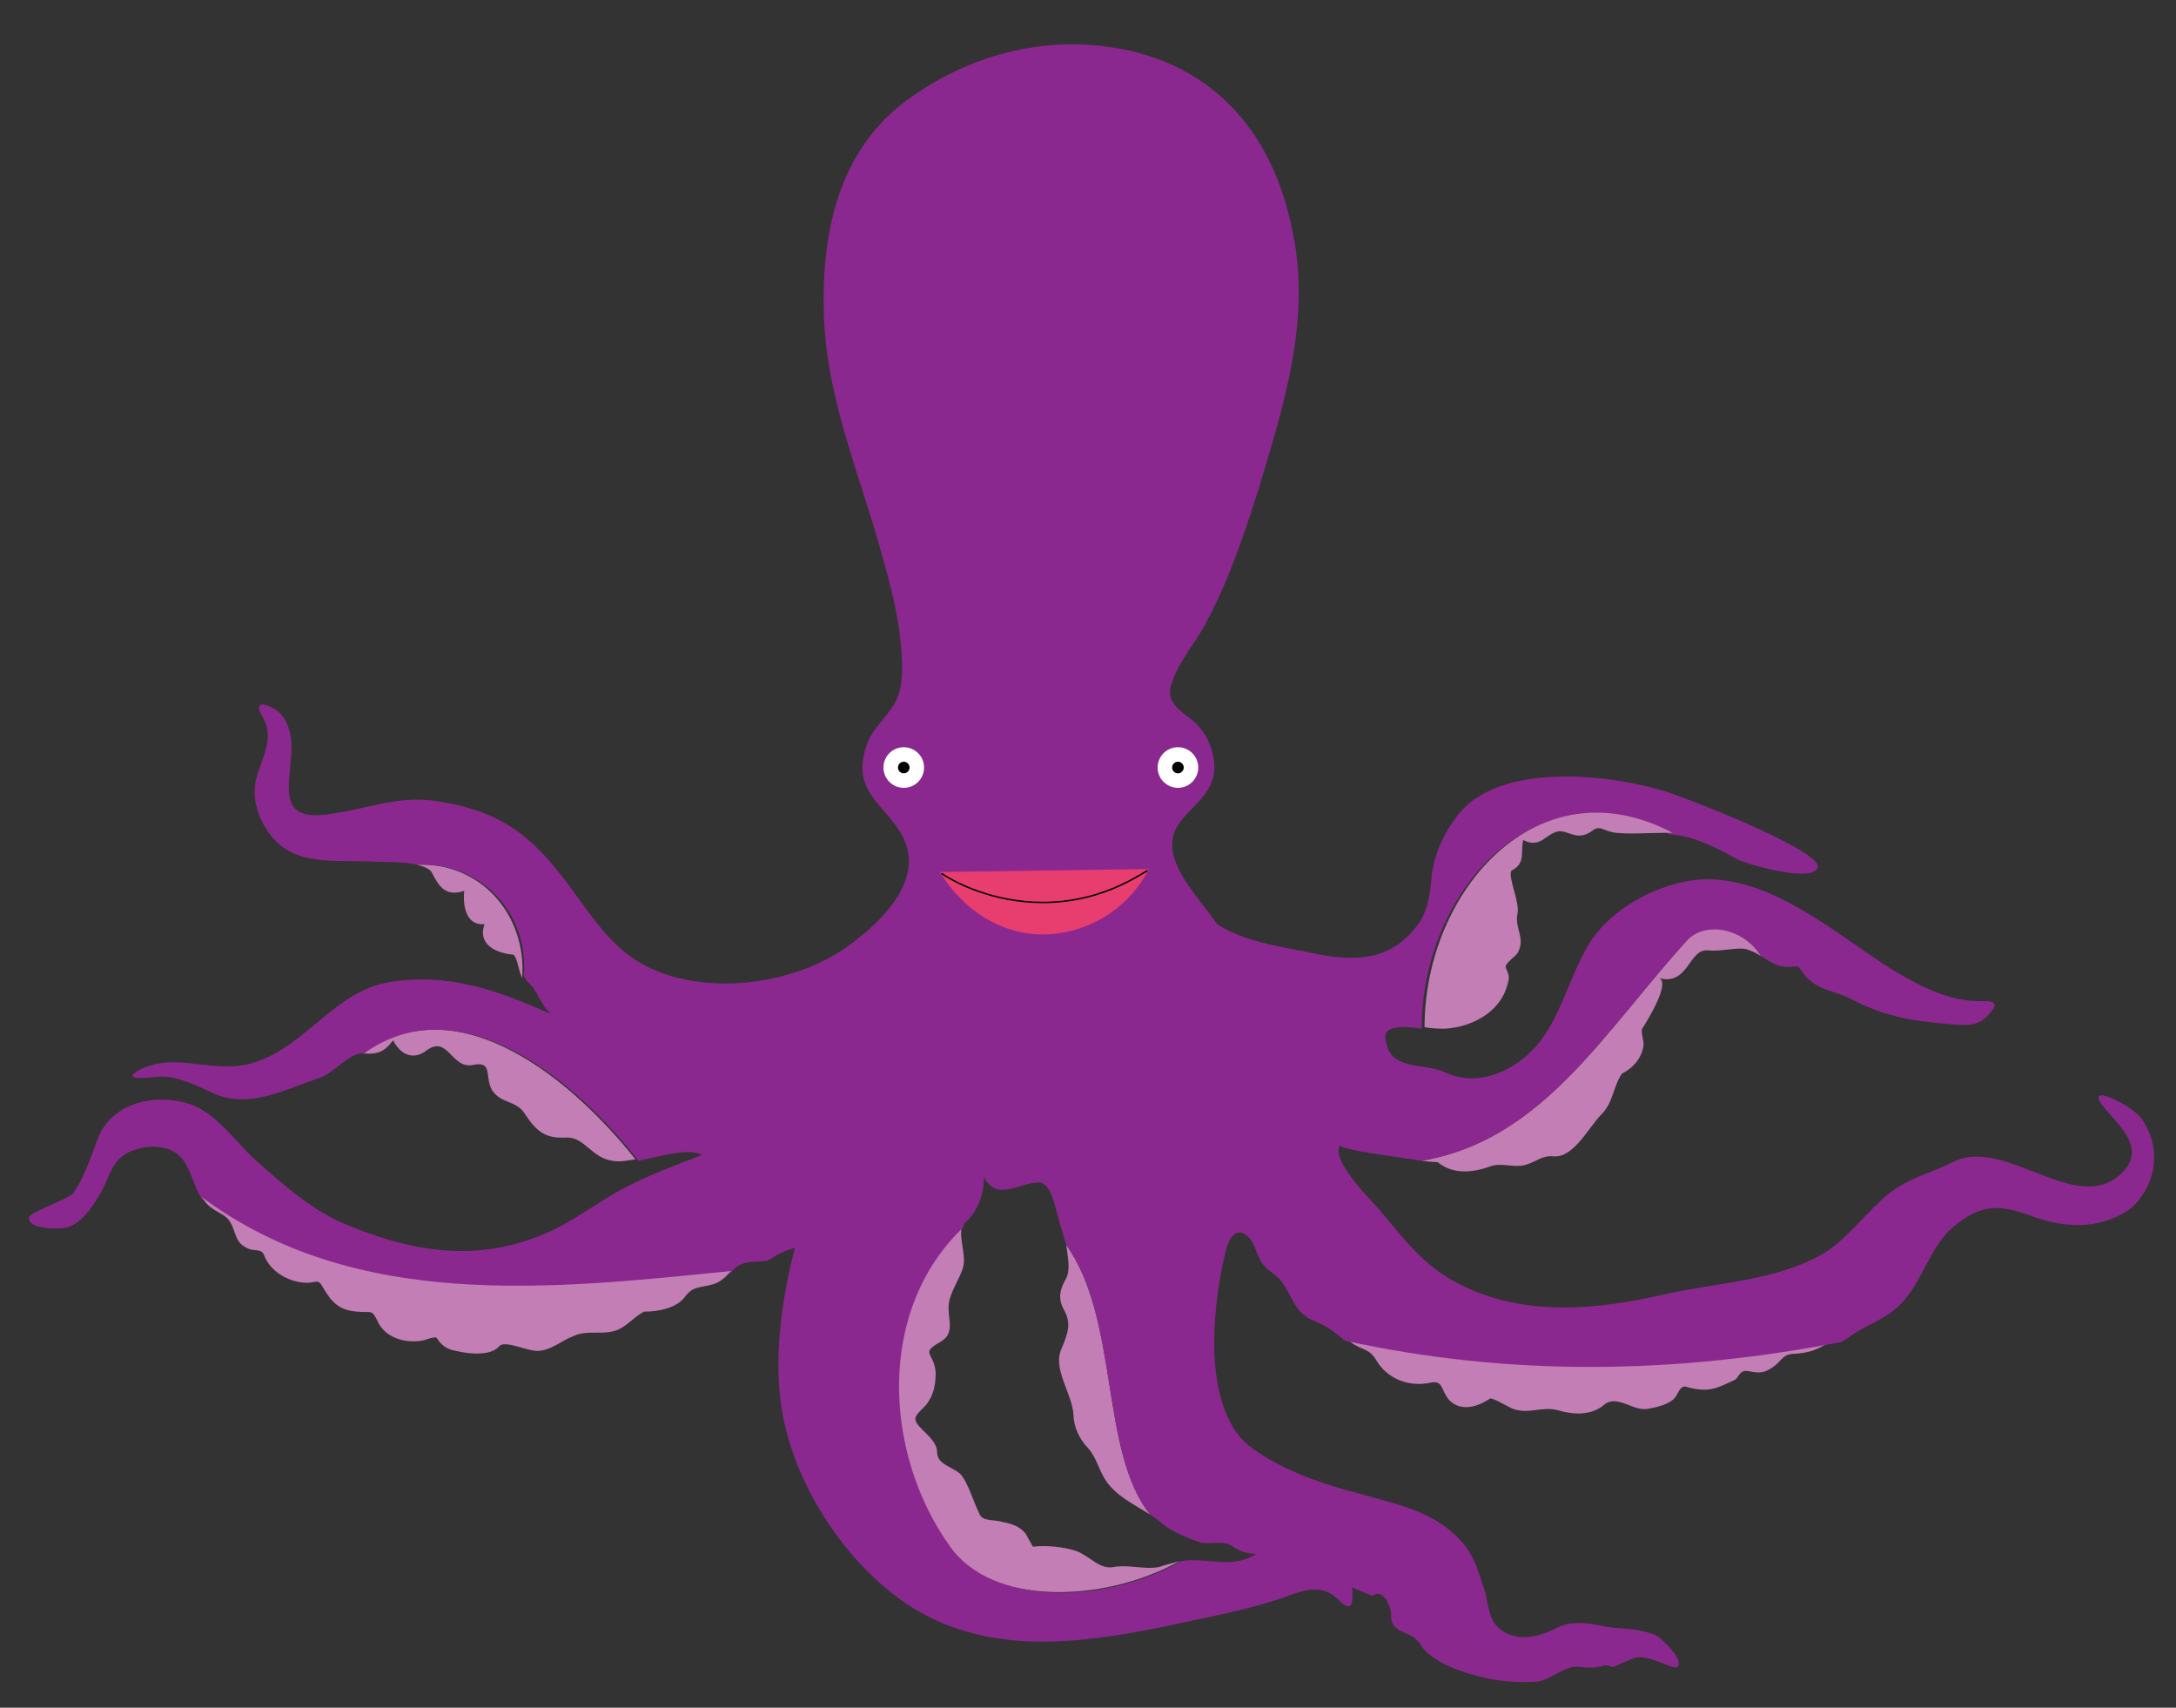 <?xml version="1.0" encoding="utf-8"?>
<!-- Generator: Adobe Illustrator 18.1.1, SVG Export Plug-In . SVG Version: 6.00 Build 0)  -->
<svg version="1.1" xmlns="http://www.w3.org/2000/svg" xmlns:xlink="http://www.w3.org/1999/xlink" x="0px" y="0px"
	 viewBox="0 0 150 117.7" enable-background="new 0 0 150 117.7" xml:space="preserve">
<rect x="0" y="0" width="150" height="117.7" fill="#333333" stroke="none"/>
<g id="clownfish" display="none">
	<path id="clown_fish" display="inline" fill="#F37433" d="M148.4,35.3c1.2-0.7,1.2-3.1-0.5-2.8c-1.9,0.3-3.8,1.1-5.5,1.7
		c-3.9,1.5-7.8,3.3-11.5,5.3c-6.1,3.2-15.7,8.8-21.8,2.1c2.1-0.5,4.6-1.6,5.5-3.5c1.2-2.5,0.7-5.7-1.8-7.3c-0.7-0.5-1.5-0.9-2.1-1.5
		c-0.7-0.6-1-0.3-1.7-0.8c-0.5-0.3-0.7-1-1.2-1.3c-0.8-0.5-1.3,0.3-2.1,0.1c-0.7-0.2-1-0.9-1.9-1c-0.8-0.1-1.4,0.1-2.2-0.3
		c-0.7-0.3-1.5,0.1-2.2,0.3c-0.9,0.3-1.4-0.4-2.3,0c-1.3,0.5-2,0.8-3.4,0.8c-1,0.1-1.9,0.8-2.9,0.9c-1.2,0-1.7-2.3-2.6-2
		c-0.8,0.2-1.7-0.1-2-0.9c-0.3-0.8-1-0.3-1.7-0.8c-0.7-0.4-0.3-1-1-0.9c-0.9,0.2-1.9,0-2.7-0.6c-1.3-1-0.5-0.8-2.3-0.8
		c-1.7,0-2-1.4-3.7-1.1c-0.6,0.1-1.4,0.4-2.1,0.3c-0.8-0.1,0.1-1.1-0.1-1.4c0,0-3.1,1.1-3.4,1.2c-0.9,0.1-1.4-0.7-0.6-1.1
		c-1.5,0.7-5.3,1.7-3.8-1.5c-2.4,2.3-4.2,1.6-3.6-1.8c-0.7,0.7-4,4.3-4.6,1.7c-0.3-1-0.1-2.3,0.2-3.3c-0.4,0.6-3.5,4.8-4.6,3.7
		c-0.5-0.5,0.1-1.5-0.3-1.9c0.3,0.4-2.7,5.1-3.8,5.1c-0.4,0-1.3-1.6-1.1-1.8c-1.3,1.7-1.6,4.3-3.2,6.1c-1.6,1.9-3.6,1.4-5.9,2
		c-2.6,0.7-4.6,2.7-7.1,3.5c-2.6,0.8-4.7,0.1-6.5,2.8c-3-3.8-8.7-3.4-10.9,1c-0.4,0.9-0.7,1.8-0.8,2.8c-0.2,2.3,0.4,1.9-1.7,2.8
		c-1.9,0.8-3.1,2.8-4.9,3.9c-3.2,1.9-3.1,3-0.7,5.7c2.6,2.9,3.9,5.9,5.4,9.4c-2.8,0.9-6.7,0-9.3,1.4c-2.9,1.6,3.2,3.7,3.7,4.2
		c2.5,2.1,5.6,3.7,8.5,4.9c1.5,0.6,3,1.4,4.5,2.1c1.5,0.6,2.7,0.4,4.2,0.7c4,0.7,7.6,2.5,11.4,3.7c4.1,1.3,8.6,1.7,12.9,2
		c1.7,0.1,3.6-0.6,4.3,1.3c0.6,1.7,1.3,3.3,2,4.9c0.9,2,2,4,3.1,6c0.4,0.7,2.6,5,3.4,4.9c0.4,0,0.1-1,0.5-1.1
		c0.4-0.1,6.1,7.1,6.6,3.6c0.2-1.6,1.8-2.2,2.2-3.3c0.5-1.4,1-3.4,0.7-4.9c-0.4-2.5,1.1-5.6-1.6-7.2c-3.1-1.8-6.8-2.4-10-3.9
		c7.1,0.2,14.8,1.6,21.7-0.7c2.8-1,5.6-3.7,8.5-4.1c3-0.4,5,1.3,7.2,3.2c-0.4-5.7,5.9,0.9,6.4-0.4c0.2-0.6-2.7-2-0.7-2.5
		c1.7-0.4,3.6,0,5.3-0.1c1.1-0.1,2.3-0.4,3.3-0.6c0.7-0.2,3.3-1.2,3.6-2c0.5-1.5,1.9-1.7,2.4-3.5c0.4-1.4,1.8-2.4,1-4.2
		c-1.5-3.4-3.8-4.3-7.4-3.6c2.1-1.7,5.2-3.1,7.8-3.7c2.5-0.5,5,0.8,7.2,1.8c6.9,2.8,15.2,6.1,22.6,6.7c3,0.2-0.2-2.5,1-3.5
		c-0.1-2.7-0.9-6.2-0.5-8.8c0.4-2.8,0.6-6.4-0.1-9.2c-0.3-1.2-0.2-1.4,0.5-2.6c0.3-1.7,0.3-3.5,0.8-5.1
		C147.9,36.5,147.8,35.7,148.4,35.3"/>
	<ellipse display="inline" cx="18" cy="38.7" rx="2.6" ry="2.7"/>
	<circle display="inline" fill="#FFFFFF" cx="94.9" cy="45.3" r="1.8"/>
	<circle display="inline" fill="#FFFFFF" cx="69.5" cy="43.8" r="7.8"/>
	<circle display="inline" fill="#FFFFFF" cx="34.5" cy="64.9" r="5.8"/>
	<circle display="inline" fill="#FFFFFF" cx="38" cy="44.6" r="2.2"/>
	<circle display="inline" fill="#FFFFFF" cx="50.8" cy="50.6" r="1.2"/>
	<circle display="inline" fill="#FFFFFF" cx="63.2" cy="67" r="7.9"/>
	<circle display="inline" fill="#FFFFFF" cx="140.7" cy="43.2" r="0.7"/>
	<circle display="inline" fill="#FFFFFF" cx="124.1" cy="52.7" r="3.2"/>
	<path display="inline" fill="none" stroke="#B15526" stroke-miterlimit="10" d="M16.7,49.3c0.5,0.2,3,1.5,4,3.8
		c1.1,2.6-0.4,4.5-0.5,4.9"/>
	<path display="inline" fill="none" stroke="#B15526" stroke-miterlimit="10" d="M20.7,47.5c0.5,0.2,3,1.5,4,3.8
		c1.1,2.6-0.4,4.5-0.5,4.9"/>
	<path display="inline" fill="none" stroke="#B15526" stroke-miterlimit="10" d="M24.7,46.3c0.5,0.2,3,1.5,4,3.8
		c1.1,2.6-0.4,4.5-0.5,4.9"/>
</g>
<g id="dolphin" display="none">
	<path display="inline" fill="#C1C1C1" d="M128.8,70.2c-4.2,1.6-8.7,2.5-13.1,3.1c-0.8,0.1-1.6,0.2-2.4,0.3c-0.4,1-0.9,1.9-1.6,2.7
		c-1.4,1.5-3.1,2.7-4.9,3.8c-0.9,0.6-8.8,5-8.7,2.1c0-1.1,1.3-2.2,1.9-3c1.2-1.6,2.3-3.4,2.8-5.4c-1.4,0-2.7-0.2-3.9,0.4
		c-1.2,0.6-2.4,1.3-3.7,1.8c-2.3,0.8-4.6,0.3-2.7-2.3c-9.1-0.1-18.5-0.4-27.3-2.8c-7.2-1.9-14.5-2.7-21.7-4.5
		c-1.4-0.3-2.7-0.7-4-1.1l96.2,1.9C133.3,68.1,131.2,69.3,128.8,70.2z"/>
	<path display="inline" fill="#8A8A8A" d="M1.8,55.8c0.2-0.4,1-0.5,1.4-0.7c1.6-0.7,2.9-1.9,4.1-3.2c0.9-1,1.8-2.2,3.1-2.8
		c0.9-0.4,2.8-0.1,2.6-1.4c-0.3-1.9,2.2-4.6,3.1-6.1c1.3-2.1,2.3-4,3-0.7c0.5,2.4,0.8,5.2,0.5,7.7c-0.2,2.2,2.2,3,3.9,3.5
		c3.3,1.1,6.8,0.9,10.2,1.3c4.3,0.6,8,0.5,12.2-0.6c0.5-2.4-0.9-3.2-2.3-4.7c-1.1-1.3,3.5-1,3.9-1c2.9,0.3,5.7,1,8.4,1.9
		c1.1,0.4,2.6,1.4,3.7,1.2c1.4-0.3,2.9-0.5,4.3-0.7c14.2-2.1,28.8-3.8,43.2-2.2c4.9,0.5,9.5,2,14.4,2.1c3.5,0.1,7.2,0,10.5,1.5
		c3,1.3,4.5,3.4,6,6.2c1.5,2.6,4,3.3,6.8,3.6c0.9,0.1,2,0.8,1.7,1.8c-0.3,0.9,1.6,1.2-0.4,2.3c-2.7,1.4-6.3,1.4-9.3,2.1
		c-0.5,0.1-0.9,0.3-1.4,0.4l-96.2-1.9c-6.3-1.8-12.4-4.2-18.3-7.2c-3.1-1.6-4.6-2.4-7.9-1.9c-2.5,0.4-5,1.3-7.5,1
		C5.4,57.3,1.4,56.7,1.8,55.8z"/>
	<path display="inline" fill="#8A8A8A" stroke="#020303" stroke-miterlimit="10" d="M146.8,62.8c-1,0.3-2.3,0.6-3.8,0.7
		c-4.7,0.3-8.3-1.9-9.8-2.9"/>
	<circle display="inline" cx="130.8" cy="56.3" r="0.7"/>
</g>
<g id="dory" display="none">
	<path display="inline" fill="#F5EB30" d="M37.1,30.8c-1.1,0.2-2.4,1.1-3.5,2c0.1,0.2,0.2,0.3,0.2,0.5
		C34.9,32.3,37.2,30.9,37.1,30.8z"/>
	<path display="inline" fill="#F5EB30" d="M54.8,25.3c-0.1,0-0.2,0-0.3,0c0,0.1,0.1,0.1,0.1,0.2C54.7,25.4,54.8,25.3,54.8,25.3z"/>
	<path display="inline" fill="#F5EB30" d="M52.2,27c0.3-0.4,1.9-1.2,2.4-1.5c0-0.1-0.1-0.1-0.1-0.2c-0.7,0.1-2,0.8-2.5,1
		c-1.4,0.6-2.5,1.2-4.1,1.5c0.5-0.4,3-1.6,3.1-2.1c-0.3-0.2-2.6,1.3-2.9,1.5c-1.5,0.8-2.7,1.3-4.4,1.8c1-0.7,2.4-1.7,2.3-1.8
		c-0.5-0.1-1.9,1-2.3,1.3c-1.6,1-3.2,1.7-4.9,2.4c0.6-0.5,1.6-1.5,2.3-1.9c-2.5,1.2-4.9,3.1-7.4,4.5c8,17,10.7,36,6.8,55.5
		c-0.3,1.6-0.7,3.1-1.2,4.7c0.1,0.4,0.3,0.8,0.5,1.2c1.5,3.2,4.2,6,7.1,7.9c2.3,1.5,4.9,1.5,7.1,2.4c-0.4-0.2-1.7-0.8-1.7-1.4
		c0,0.4,5.5,2,6.4,2.1c0.4,0.1,4.4-0.2,4.4-0.2c-0.3-0.3-1.5-0.3-1.9-0.4c-1.4-0.4-2.8-1.2-3.9-2.1c-2.2-1.8-3.6-4-4.4-6.7
		c-0.7-2.6-3.3-1.9-5.4-2c-2,0-3.1-1.8-4.9-2.5c3.8,0.5,7.6,0.9,11.4,1.2c4.3,0.4,8.5-0.8,12.8-0.9c-0.1,0-0.2,0.1-0.2,0.1
		c1.7-0.1,3.2,0,4.7,0.2C74.3,69.3,69.3,44.5,55,26C54.2,26.4,53.4,26.8,52.2,27z"/>
	<path display="inline" fill="#4B64AD" d="M81.3,23.7c-0.4,0.1-0.7,0.1-0.9,0.1c0-0.2,0.3-0.4,0.7-0.5c-0.1-0.2-0.3-0.4-0.4-0.7
		c-1.7,0.5-4.1,1.8-4.6,1.1c-0.1-0.2,2.3-1.6,2.1-1.6c-1.1-0.1-2.7,1-3.7,1.3c-0.4,0.2-3.6,0.9-3.4,0.6c0.3-0.4,1.9-1.2,1.7-1.2
		c-2-0.1-4.3,1.8-6.4,2.1c-0.4-0.2,1.4-1.9,1.4-1.9c-1.9-0.3-4.3,2.4-6.3,2.5c-1,0,2-2.2,2-2.1c-0.5-0.5-6.2,2.7-7.1,2.9
		c0.4-1.1,2.3-1.2,2.7-2.1c-0.6-0.2-2.3,0.9-2.8,1.1c-0.4,0.2-0.8,0.4-1.1,0.6c14.2,18.5,19.2,43.3,16.4,66.3
		c0.6,0.1,1.1,0.2,1.7,0.4c1.3,0.4,2.7,0.7,4.1,0.8c0.2,0,3-0.2,2.9-0.3c-0.5-0.6-2.8-0.4-2.5-1.7c2.5,0.1,5,0.7,7.4,0.5
		c1-0.1,1.8-0.5,2.9-0.5c1.6,0.1,3.1,0.4,4.7,0.5C94.4,68.2,93.4,43.3,81.3,23.7z"/>
	<path display="inline" fill="#F5EB30" d="M82.3,22.8c-0.3-0.4-0.9-0.3-1.6-0.1c0.1,0.2,0.3,0.4,0.4,0.7
		C81.6,23.2,82.2,23.1,82.3,22.8z"/>
	<path display="inline" fill="#F5EB30" d="M148.9,12.9c-0.2,0-3.7,3.5-4.3,3.9c-2.1,1.5-4.5,2.8-6.9,3.9c-6.4,2.9-12.6,4.5-19.6,3.4
		c-6.8-1.1-13.5-2.5-20.3-0.8c-2.2,0.6-3.4,0.3-5.6-0.1c-1.4-0.2-2.3,0.3-3.4,1c-0.5,0.3-4.2,0-4.1-0.4c0.2-0.3,0.4-0.6,0.5-0.9
		c0,0-2.6,0.5-4,0.7C93.4,43.3,94.4,68.2,92.6,92c0.3,0,0.7,0,1,0c3.4-0.1,6.8-0.4,10.1-1.4c2.3-0.7,4.5-0.9,6.4-2.5
		c2.3-1.9,3.3-4.3,2.4-7.2c-0.6-2.1,0.1-3.9,0.1-6.1c0-2.2-3.5-4.8-5.5-5.4c-1.9-0.6-3.7-2.2-5.1-3.6c1.8-0.4,3.8-0.7,5.6-0.6
		c2.4,0.2,4.1,2.4,6,3.7c4.4,3,10.5,4.5,15.6,5.8c-1.8-2-0.4-4.8-0.3-7.1c0-0.6,0.8-2.6,0.5-3c-0.8-0.8-1.3-0.8,0.4-1.3
		c-0.1-1.5,0-3.3,0.3-4.7c0.3-1.7-0.2-3.6-0.4-5.3c-0.1-1.1-0.4-4.1-1.5-4.7c-0.5-0.3-2.2,0.2-2.3-0.4c0.1,0.1,1.8-1.1,1.5-1.8
		c-0.4-1.2-1-3.2-0.9-4.4c-2.6,0.5-5,4-7.2,5.4c-2.8,1.9-5.2,4.5-8.5,5.6c-2,0.7-6.9,4-9,2.5c-0.8-0.6,3.9-2.6,4.5-3
		c2.2-1.7,4.9-3.2,6.1-5.8c1.2-2.4,1.4-5.7,2.1-8.3c0.7-2.6,0.2-5.6-1.2-7.9c-1.2-1.9-3.7-2.5-5.8-3.1c-0.3-0.5,0.1-0.8,1-1.1
		c2.9-1,6.4-0.4,9.4-0.4c4.8,0.1,9.3-0.5,13.8-2c3.9-1.3,7.7-3,11.1-5.2c1.3-0.8,2.6-1.7,3.8-2.7C147.2,15.8,149.5,13,148.9,12.9z"
		/>
	<path display="inline" fill="#4A63AE" d="M33.8,33.4c-0.1,0-0.1,0.1-0.2,0.1C33.7,33.4,33.8,33.4,33.8,33.4
		c-0.1-0.2-0.2-0.4-0.3-0.5c-0.5,0.4-1,0.8-1.3,1.1c-2,1.6-4.2,3-6.1,4.8c-1.9,1.9-3.5,4.1-5,6.4c1.7,9.3,5.9,18.4,5.9,28
		c0.2,4.9,1.3,10,1.8,15c1.9,0.8,3.9,1.5,5.9,2c1.4,0.4,2.8,0.7,4.2,1c0.1,0.8,0.3,1.6,0.6,2.3c0.4-1.5,0.8-3.1,1.2-4.7
		C44.5,69.4,41.9,50.4,33.8,33.4z"/>
	<path display="inline" fill="#F5EB30" d="M41.2,28.9c0.1-0.1,0.2-0.1,0.4-0.2C41.4,28.7,41.3,28.8,41.2,28.9z"/>
	<path display="inline" fill="#F5EB30" d="M27.1,73.1c0-9.6-4.2-18.7-5.9-28c-1.3,2.2-2.5,4.5-3.7,6.7c-2.6,5-4.9,9.9-9.1,13.8
		C6.6,67.3,5.2,67.2,3,68c-3.7,1.2,2.2,2.9,1.8,4.1c-1.3,0.3-6.3-1-2.2,1.6c2.8,1.7,6.1,1.8,8.3,4.5c3.9,4.6,10.3,6.6,15.5,9.1
		c0.8,0.4,1.6,0.7,2.4,1.1C28.4,83.2,27.3,78,27.1,73.1z"/>
	<ellipse display="inline" fill="#FFFFFF" cx="28.8" cy="56.6" rx="3" ry="3"/>
	<circle display="inline" cx="28.8" cy="56.8" r="0.8"/>
	<path display="inline" fill="none" stroke="#DEDD1F" stroke-miterlimit="10" d="M43.6,58c0.7,0.4,2.9,1.6,4.1,4.3
		c1.7,4-0.6,7.8-0.8,8.1"/>
	<path display="inline" fill="none" stroke="#DEDD1F" stroke-miterlimit="10" d="M47.9,53.4c1.2,0.9,3.5,2.9,4.9,6.2
		c2.5,6.2-0.3,11.8-0.8,12.7"/>
</g>
<g id="octapus">
	<g>
		<path fill="#C37EB6" d="M28.7,59.6c0.5,0.1,1,0.3,1.1,0.6c0.5,1,1,1.6,2.2,1.2c-0.1,1,0.1,2.4,1.4,2.3c-0.5,1.4,0.8,2,2,2.1
			c0.3,0.3,0.3,1,0.6,1.6C36.3,63,33.1,59.4,28.7,59.6z"/>
		<path fill="#C37EB5" d="M25,72.6C25,72.6,25,72.6,25,72.6c1,0.1,1.5-0.1,2.1-0.9c0.5,1,1.4,1.4,2.3,0.7c1.5-1.1,1.7,1.3,3.2,1
			c1.4-0.3,0.8,0.8,1.3,1.7c0.6,1,1.7,0.7,2.3,1.7c0.8,1.2,1.4,1.7,2.9,1.6c1.2,0,1.7,1.4,3.1,1.6c0.5,0.1,1,0,1.6-0.1
			C39.6,74.6,31.7,67.8,25,72.6z"/>
		<path fill="#C37EB5" d="M76.8,108c-1,0.2-1.6-0.7-2.6-1.1c-0.9-0.3-2.1-0.4-3-0.3c0,0-0.5-0.9-0.5-0.9c-0.4-0.5-1-0.7-1.6-0.8
			c-0.6-0.2-1.4,0-1.6-0.6c-0.4-0.8-0.7-1.9-1.2-2.6c-0.5-0.6-1.7-0.7-1.7-1.6c0-1-1.5-1.7-1.5-2.3c0-0.4,0.7-0.8,0.9-1.2
			c0.4-0.6,0.5-1.3,0.5-2c-0.1-1.4-1.1-1.3,0.3-2.1c1.1-0.6,0.5-1.6,0.6-2.6c0.1-0.9,0.8-1.8,1-2.6c0.2-0.8-0.3-2-0.1-2.7
			c-6,5.7-5.5,15.7-0.9,22c2.9,4.1,10.7,3.9,15.9,1c-0.4,0.1-0.7,0.2-1.1,0.3C79.3,108.3,77.9,107.8,76.8,108z"/>
		<path fill="#C37EB5" d="M73.5,88.1c-0.4,0.7-0.6,1.3-0.2,2.1c0.6,1,0.3,1.7-0.1,2.7c-0.7,1.4,0.7,3.1,0.8,4.6c0,0.8,0.4,1.7,1,2.3
			c0.6,0.7,0.7,1.4,1.2,2.2c0.7,1.1,2,1.7,3.1,2.4c-3.5-4.3-2.1-13.4-5.8-18.6C73.6,86.6,73.8,87.5,73.5,88.1z"/>
		<path fill="#C37EB5" d="M92.6,92.1c0.2,0.1,0.3,0.2,0.5,0.4c0.8,0.6,1.3,0.4,1.8,1.3c0.8,1.3,2.3,1.8,3.7,1.5
			c0.9-0.2,0.7,0.5,1.3,1.2c0.8,0.8,1.9,0.5,2.8-0.1c0.2-0.1,1.3,0.6,1.6,0.7c1.1,0.4,2-0.2,3.1,0.1c1,0.3,2.3,0.4,3.2-0.4
			c0.9-0.7,2,0.5,3,0.3c0.6-0.1,1.4-0.3,1.8-0.7c0.3-0.3,0.4-1,0.9-0.8c1.5,0.4,2,0.1,3.3-0.5c0.3-0.2,0.3-0.7,0.9-0.6
			c0.6,0.1,1,0.2,1.6-0.2c0.8-0.5,0.7-1,1.7-1c1.4-0.1,2-0.6,2.9-1.2C115.4,94.4,104,94.6,92.6,92.1z"/>
		<path fill="#C37EB5" d="M116.3,64.8c-5.8,6.4-10,13.8-18.3,15.2c0.7,0.1,1.2,0.1,1.1,0.1c1.1,0.9,2.5,0.7,3.6,0.3
			c0.8-0.3,1.6,0.1,2.4-0.1c0.8-0.2,1.2-0.7,2-0.6c1.4,0.1,2.4-2,3.3-2.9c0.8-0.8,0.8-1.9,1.4-2.8c0.8-0.4,1.4-1.1,1.5-2
			c0-0.3-0.2-0.9-0.1-1.1c0.2-0.3,2.1-3.3,1.1-3.5c2.1,0.6,2.1-2,3.4-1.9c0.9,0.1,1.9-0.2,2.6-0.1c0.4,0.1,0.8,0.3,1.1,0.5
			C120.2,64,117.7,63.3,116.3,64.8z"/>
		<path fill="#8B288F" d="M147.7,77.2c-0.6-1-4.3-2.8-2.6-0.8c0.9,1.1,2.7,2.6,1.4,4.2c-3.1,3.6-8.2-2.4-11.9-0.5
			c-1.8,0.9-3.5,1.2-5,2.7c-1.3,1.2-2.6,2.9-4.1,3.7c-3.2,1.8-7.2,1.9-10.7,2.7c-4.8,1.1-9.9,1.6-14.4-0.8c-2.3-1.2-3.7-3.1-5.3-5
			c-0.4-0.5-3.5-3.5-2.7-4.5C92.1,79.2,96,79.7,98,80c8.3-1.4,12.5-8.8,18.3-15.2c1.4-1.4,4-0.7,5.1,1.1c0.5,0.3,0.9,0.6,1.4,0.7
			c1.3,0.2,0.9-0.4,1.6,0.6c0.9,1.1,2.2,1.1,3.3,1.7c2.3,1.2,4.3,1.5,6.9,1.7c1.1,0.1,1.9,0.1,2.6-0.8c0.8-0.9-0.2-0.8-0.8-0.8
			c-2.1,0-4.2-1.1-6-2.2c-4-2.5-8.8-6.9-13.9-6.1c-2.5,0.4-5.3,1.9-6.8,4.1c-1.5,2.3-2,5.2-3.8,7.3c-1.5,1.7-4,2.9-6.3,1.8
			c-1.5-0.7-3.9,0-4.1-2.4c-0.1-0.8,1.3-0.8,2.5-0.6c0-9.4,7.8-18.3,17.1-13.4c1.6,0.1,3.2,0.9,4.6,1.7c0.5,0.3,5.2,1.7,5.6,0.6
			c0.4-1.2-10-5.2-11-5.4c-3.9-1.1-11.2-1.8-13.9,1.9c-0.9,1.2-1.5,2.5-1.7,4c-0.1,1.1-0.2,2.2-0.8,3.2c-1.8,2.6-4.1,2.8-6.9,2.3
			c-2.3-0.5-5.1-0.8-7.1-2.1c-1-1.5-3.2-3.7-3.1-5.6c0.1-2.2,3.1-2.8,2.9-5.5c-0.1-1.2-0.7-2.4-1.7-3.1c-0.9-0.7-1.7-1.3-1.2-2.5
			c0.5-1.5,1.7-2.8,2.4-4.2c1.5-2.8,2.5-5.8,3.5-8.9c1.8-6,3.8-12.1,2.3-18.4C87.7,9.4,84,4.9,77.9,3.5c-5.4-1.2-10.7,0.1-15.1,3.2
			c-5,3.5-6.2,9.3-6,15.1c0.2,5.7,2.4,10.7,3.9,16.1c0.6,2.1,1.2,4.3,1.4,6.5c0.1,1.2,0.2,2.5-0.2,3.6c-0.5,1.3-1.8,2.1-2.2,3.5
			c-1,3.1,1.3,3.9,2.5,6.1c1.6,3-1.4,5.9-3.6,7.5c-3.7,2.8-10.2,3.7-14.4,1.3c-2.5-1.4-3.9-4.1-5.7-6.3c-2.2-2.8-4.4-4.2-7.9-4.8
			c-2.9-0.6-5,0.4-7.8,0.8c-3.8,0.6-2.8-1.9-2.7-4.5c0-1.1-0.3-2.3-1.3-2.8c-0.9-0.5-1.2-0.2-0.7,0.6c0.8,1.3,0.1,2.6-0.3,3.8
			c-0.5,1.4-0.2,2.8,0.6,4c1.7,2.7,4.9,2,7.6,2.2c0.6,0,1.8,0,2.8,0.2c4.4-0.2,7.7,3.4,7.3,7.7c0.1,0.1,0.2,0.3,0.3,0.4
			c0.7,0.6,0.8,1.5,1.6,2.2c-3.6-1.6-7.1-2.9-11.2-2.2c-4.3,0.7-6.5,5.9-11.2,5.8c-2.1,0-4.1-0.8-6.1,0.3c-1.3,0.8,1.3,0.4,1.6,0.4
			c1.2,0,2.4,0.6,3.5,1.1c2.5,1.2,5-0.2,7.4-1c1-0.3,2.1-1.8,3.1-1.7c6.7-4.8,14.7,2,18.9,7.4c1.6-0.3,3.4-0.9,4.4-0.4
			c-1.8,0.7-3.7,1.4-5.4,2.3c-1.9,1-3.6,2.4-5.6,3.2c-4.8,2-9.4,1.1-14-0.9c-2.1-1-3.7-2.4-5.4-3.9c-1.6-1.3-2.9-3.5-4.9-4.2
			c-2.4-0.8-5.5-0.1-6.4,2.5c-0.5,1.3-0.9,2.6-1.7,3.7C4.3,82.8,2,83.6,2,83.9c-0.1,0.9,2.2,0.8,2.6,0.7C5.7,84.3,6.5,83,7,82.1
			C7.6,81,7.7,80,8.9,79.4c1.1-0.5,2.7-0.6,3.6,0.4c0.7,0.8,0.8,1.9,1.4,2.8c10.5,7.7,23.8,6.3,36.5,5.1c0.2-0.3,0.5-0.5,0.8-0.6
			c0.5-0.2,1.1-0.1,1.7-0.2c0.6-0.4,1.2-0.7,1.9-0.9c-1,3.8-1.6,8.4-0.7,12.2c1.1,4.8,4.5,9.9,8.8,12.6c5.3,3.3,11.5,2.5,17.4,1.3
			c2.7-0.6,5.6-1.1,8.2-2c1.3-0.5,2.7-1,3.8,0.2c0.9,0.9,1,0.2,0.9-0.9l1.4,0.6c0.7-0.6,1.3,0.7,1.3,1.3c-0.1,1.3,1.4,1.1,1.9,1.9
			c4.6,0,9.1,0.4,13.4,1.7c0.4-0.2,0.9-0.4,1.4-0.6c0.9-0.4,2.7,0.8,3,0.6c0.6-0.4-1-1.9-1.3-2.1c-1.1-0.6-2.5-0.5-3.7-0.7
			c-1.3-0.3-2.4-0.4-3.5,0.2c-1.2,0.6-2.8,0.9-3.9-0.2c-0.7-0.7-0.6-2-1-2.9c-0.4-1.2-0.6-2-1.5-3c-1.8-2-4.3-2.5-6.8-3.2
			c-2.7-0.7-5.4-1.6-7.6-3.2c-2.1-1.5-2.6-4.8-2.6-7.2c0-2.1,0.3-4.4,0.8-6.4c0.2-0.8,0.7-1.8,1.6-0.9c0.4,0.4,0.5,1.1,0.8,1.6
			c0.4,0.7,1.1,0.9,1.5,1.5c0.7,1,0.9,2.1,2.1,2.6c1,0.4,1.5,0.8,2.2,1.4c11.4,2.5,22.8,2.3,34.2,0.1c0.2-0.1,0.3-0.2,0.5-0.3
			c1.2-0.9,2.5-1.2,3.6-2.3c1.5-1.5,2-3.9,3.6-5.3c2-1.7,3.3-1.6,5.7-0.7c2.3,0.8,4.7,0.8,6.7-0.7C148.8,81.4,148.9,79,147.7,77.2z
			 M85,106.6c0.6,0.4,1.1,0.5,1.6,0.5c-1.7,1.1-3.4,0.2-5.2,0.5c-5.2,3-13,3.1-15.9-1c-4.6-6.4-5.1-16.3,0.9-22
			c0-0.2,0.1-0.3,0.2-0.4c0.8-0.7,1.3-2.1,1.2-3.1c0.9,1.7,2.3,0.5,3.7,0.4c1-0.1,1.2,1.7,1.5,2.6c0.1,0.4,0.3,1,0.5,1.7
			c3.7,5.2,2.3,14.3,5.8,18.6c0.3,0.2,0.6,0.4,0.8,0.6c0.7,0.6,1.8,1,2.6,1.3C83.4,106.5,84.3,106.1,85,106.6z"/>
		<path fill="#C37EB5" d="M98.2,70.8c0.6,0.1,1.1,0.1,1.4,0.1c1.8-0.1,3.8-1.1,4.3-3c0.2-0.6,0.1-0.7-0.1-1.2
			c-0.1-0.3,0.7-0.8,0.8-1c0.6-1-0.2-1.7,0-2.7c0.2-0.8-0.7-2.6-0.4-3c1-0.5,0.6-1.3,0.8-2.1c1.2,0.6,1.5-0.4,2.4-0.6
			c0.7-0.1,1.3,0.7,2.3,0c0.6-0.5,0.8,0,1.7,0.1c0.9,0.1,2.4,0,3.3,0c0.2,0,0.4,0,0.6,0C106,52.5,98.2,61.4,98.2,70.8z"/>
		<path fill="#8A288D" d="M97.8,113.1c0.6,1.5,3.4,2.3,4.8,2.6c1.1,0.2,2.3,0.3,3.4,0.2c1.1-0.2,1.9-1.2,3-1c0.8,0.1,1.5,0,2.1-0.3
			c-4.3-1.2-8.8-1.7-13.4-1.7C97.7,113,97.7,113,97.8,113.1z"/>
		<path fill="#C37EB5" d="M13.9,82.5c0.1,0.1,0.2,0.3,0.3,0.4c0.4,0.5,1.1,0.7,1.5,1.1c0.6,0.7,0.4,1.6,1.3,2c0.5,0.3,1,0,1.2,0.5
			c0.4,1.1,1.6,1.8,2.7,1.9c0.9,0.1,1-0.4,1.4,0.4c0.6,1,1.1,1.5,2.3,1.6c1,0.1,1-0.2,1.4,0.6c0.5,1.2,1.9,1.6,3.1,1.4
			c0.1,0,0.8-0.3,1-0.2c0.3,0.5,0.7,0.8,1.3,0.9c0.8,0.2,2.4,0.4,3-0.3c0.4-0.5,2,0.4,2.8,0.3c0.9-0.1,1.5-0.7,2.3-1
			c1-0.5,2.2,0,3.2-0.5c0.6-0.3,1.1-0.9,1.7-1.2c0.9,0,2.2-0.2,2.8-1c0.6-0.8,1-0.6,2-0.9c0.6-0.2,0.9-0.6,1.2-0.9
			C37.7,88.9,24.4,90.3,13.9,82.5z"/>
	</g>
	<circle fill="#FFFFFF" cx="62.3" cy="52.9" r="1.4"/>
	<circle fill="#FFFFFF" cx="81.2" cy="52.9" r="1.4"/>
	<circle cx="62.3" cy="52.9" r="0.4"/>
	<circle cx="81.2" cy="52.9" r="0.4"/>
	<path fill="#E83D6F" d="M64.8,60.1c0.1,0.2,2.3,4.1,6.8,4.3c3.1,0.1,6.1-1.6,7.6-4.5"/>
	<path fill="none" stroke="#000000" stroke-width="0.1" stroke-miterlimit="10" d="M64.9,60.2c0.9,0.6,3.5,2,7,2
		c3.7,0,6.2-1.6,7.2-2.2"/>
</g>
<g id="glowfish">
</g>
</svg>
